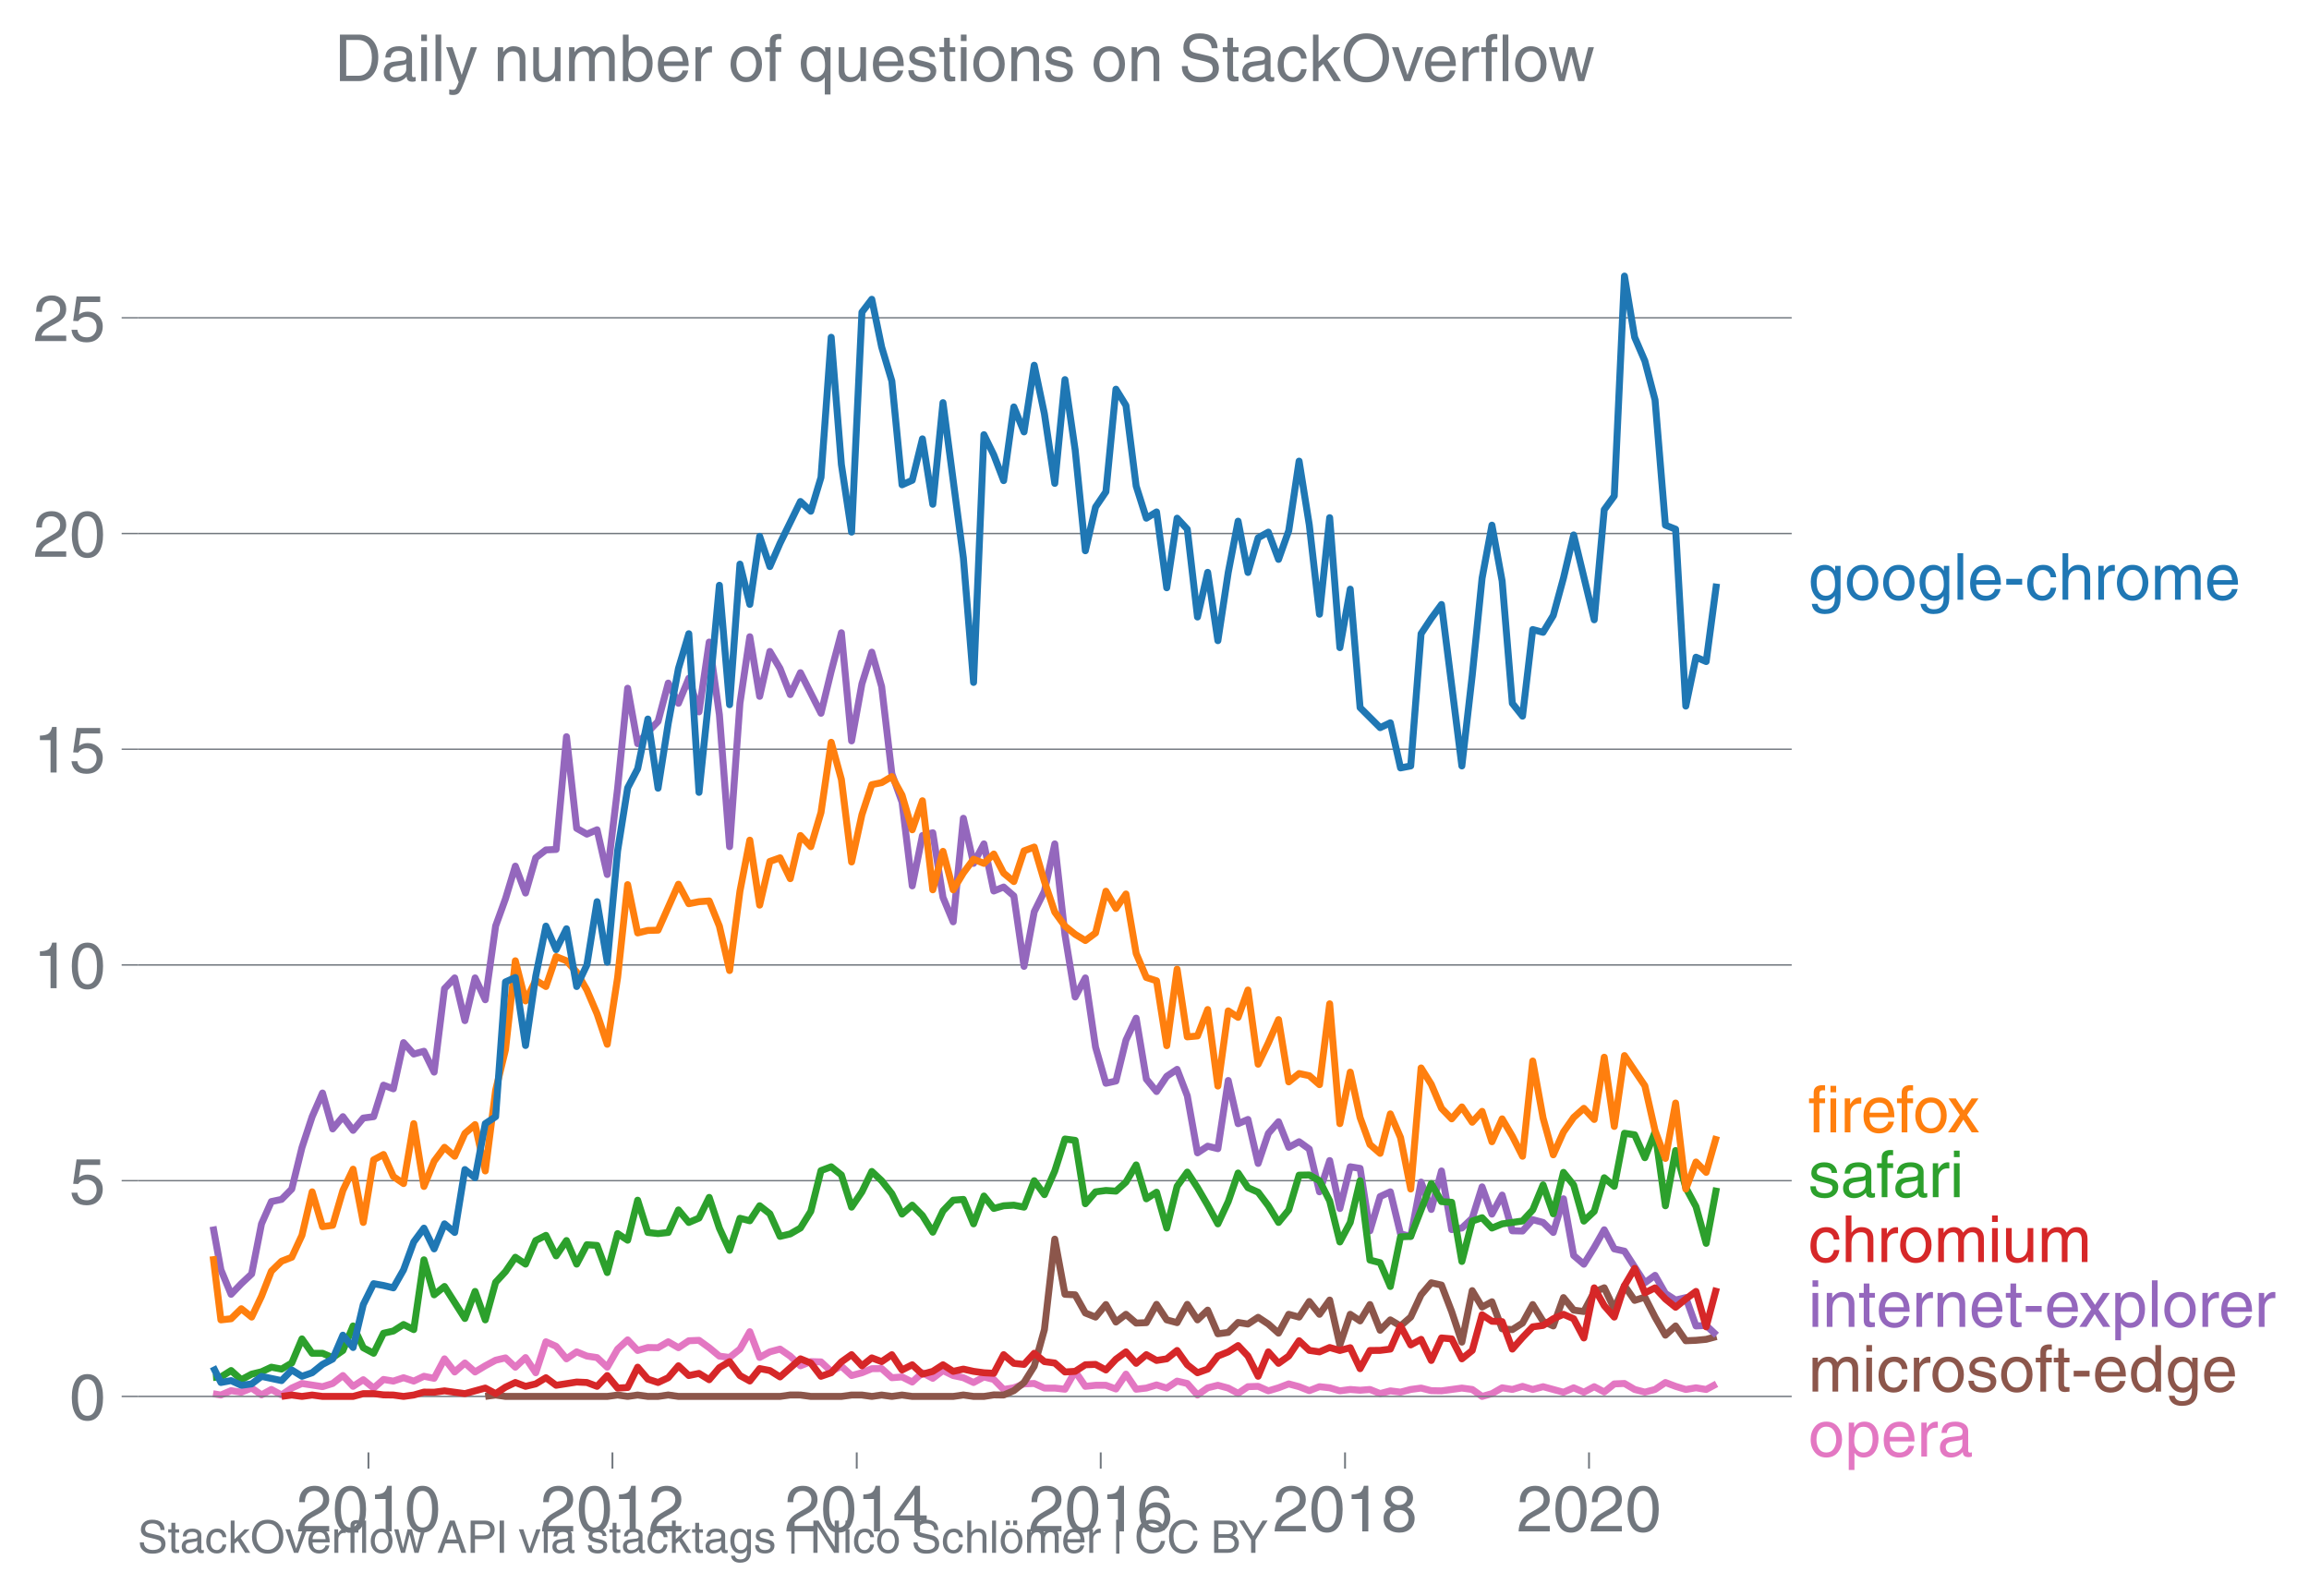 <svg height="459.523" viewBox="0 0 498.595 344.642" width="664.794" xmlns="http://www.w3.org/2000/svg" xmlns:xlink="http://www.w3.org/1999/xlink"><defs><style>*{stroke-linecap:butt;stroke-linejoin:round}</style></defs><g id="figure_1"><path d="M0 344.642h498.595V0H0z" fill="none" id="patch_1"/><g id="axes_1"><path d="M29.77 313.628h357.12V47.516H29.77z" fill="none" id="patch_2"/><path clip-path="url(#p468a0c10f2)" d="M46.003 300.95l1.698.282 2.2-.942 2.2.34 2.238-.901 2.129 1.47 2.127-1.17 2.203 1.193L63 299.729l2.201-.992 4.439.692 2.201-.692 2.203-1.713 2.2 2.334 2.2-1.432 2.238 1.803 2.129-1.857 2.127.354 2.203-.73 2.201.73 2.201-1.041 2.201.44 2.238-4.207 2.2 2.835 2.204-1.934 2.2 1.934 2.2-1.333 2.238-1.202 2.129-.504 2.127 2.007 2.203-2.074 2.201 3.276 2.201-6.692 2.201.982 2.238 2.705 2.2-1.513 2.203.912 2.2.33 2.201 2.074 2.238-3.907 2.165-1.99 2.163 2.29 2.203-.64 2.201.04 2.201-1.283 2.201 1.283 2.238-1.503 2.2-.09 2.203 1.593 2.2 1.823 2.201.28 2.238-1.803 2.129-3.757 2.127 5.56 2.203-1.212 2.2-.59 2.202 1.522 2.201 2.083 2.238-.901 2.2.06 2.203 2.044 2.2-1.112 2.201 2.013 2.237-.6 2.13-.881 2.127-.021 2.203 1.973 2.2-.17 2.202 1.102 2.201-2.004 2.237 1.202 2.202-1.683 2.202 1.082 2.2.471 2.201 1.032 2.237-1.202 2.13.547 2.127 2.158 2.203-.361 2.2-.842 2.202-.09 2.201.992h2.237l2.201.25 2.203-3.856 2.2 3.235 2.2-.23h2.238l2.165.798 2.164-3.202 2.203 3.255 2.2-.25 2.202-.681 2.201.681 2.237-1.503 2.201.511 2.203 2.495 2.2-1.563 2.201-.541 2.237.601 2.13 1.138 2.127-1.438 2.202-.07 2.202.971 2.2-.661 2.202-.842 2.237.602 2.201.861 2.203-.861 2.2.24 2.2.661 2.238-.3 2.13.171 2.127-.171 2.202.881 2.201-.58 2.202.27 2.2-.571 2.238-.301 2.201.561 2.203.04 4.4-.601 2.238.3 2.129 1.503 2.127-.6 2.203-1.263 2.201.36 2.201-.67 2.202.67 2.237-.6 4.404 1.202 2.2-.962 2.2.962 2.238-1.202 2.165 1.14 2.164-1.742 2.202-.09 2.201 1.293 2.202.57 2.2-.57 2.238-1.503 2.201.831 2.203.672 2.2-.361 2.2.36 2.238-1.202h0" fill="none" stroke="#e377c2" stroke-linecap="square" stroke-width="1.5" id="line2d_1"/><g id="matplotlib.axis_1"><g id="xtick_1"><g id="line2d_2"><defs><path d="M0 0v3.5" id="m170e1d0610" stroke="#71777e" stroke-width=".4"/></defs><use x="79.562" xlink:href="#m170e1d0610" y="313.628" fill="#71777e" stroke="#71777e" stroke-width=".4"/></g><g transform="matrix(.14 0 0 -.14 63.992 330.678)" fill="#71777e" id="text_1"><defs><path d="M4.39 45.125q0 12.39 6.391 18.781 6.406 6.407 17.938 6.407 9.656 0 15.812-5.86 6.157-5.86 6.157-15.14 0-7.22-3.547-12.188-3.532-4.953-10.422-8.703l-12.11-6.64Q13.922 15.921 12.5 8.296h38.188V0H2.593q.39 9.906 4.297 16.5 3.906 6.594 12.203 11.375l12.593 7.328q5.032 2.89 7.329 5.984 2.297 3.094 2.297 8.516 0 5.375-3.766 9.031-3.75 3.672-10.156 3.672-7.078 0-10.594-4.672-3.516-4.656-3.61-12.609z" id="HelveticaWorld-Regular-50"/><path d="M42.484 34.188q0 14.109-3.734 21.156-3.734 7.062-10.969 7.062-7.078 0-10.89-7.062-3.797-7.047-3.797-21.157 0-13.671 3.75-20.937Q20.609 6 27.78 6q7.235 0 10.969 7 3.734 7.016 3.734 21.188zm9.422 0q0-17.297-6.25-26.704-6.25-9.39-17.875-9.39-12.062 0-18.062 9.734-6 9.75-6 26.36 0 17.03 6.14 26.578 6.157 9.547 17.922 9.547 11.625 0 17.875-9.5t6.25-26.626z" id="HelveticaWorld-Regular-48"/><path d="M35.89 0h-9.374v49.906H10.109v6.985q8.594.28 12.782 2.75Q27.094 62.109 29 70.313h6.89z" id="HelveticaWorld-Regular-49"/></defs><use xlink:href="#HelveticaWorld-Regular-50"/><use x="55.615" xlink:href="#HelveticaWorld-Regular-48"/><use x="111.23" xlink:href="#HelveticaWorld-Regular-49"/><use x="166.846" xlink:href="#HelveticaWorld-Regular-48"/></g></g><g id="xtick_2"><use x="132.246" xlink:href="#m170e1d0610" y="313.628" fill="#71777e" stroke="#71777e" stroke-width=".4" id="line2d_3"/><g transform="matrix(.14 0 0 -.14 116.675 330.678)" fill="#71777e" id="text_2"><use xlink:href="#HelveticaWorld-Regular-50"/><use x="55.615" xlink:href="#HelveticaWorld-Regular-48"/><use x="111.23" xlink:href="#HelveticaWorld-Regular-49"/><use x="166.846" xlink:href="#HelveticaWorld-Regular-50"/></g></g><g id="xtick_3"><use x="185.002" xlink:href="#m170e1d0610" y="313.628" fill="#71777e" stroke="#71777e" stroke-width=".4" id="line2d_4"/><g transform="matrix(.14 0 0 -.14 169.431 330.678)" fill="#71777e" id="text_3"><defs><path d="M10.594 24.703h22.61v31.89h-.188zM42 17.093V0h-8.797v17.094H2.484v8.593L34.72 70.314H42v-45.61h10.297v-7.61z" id="HelveticaWorld-Regular-52"/></defs><use xlink:href="#HelveticaWorld-Regular-50"/><use x="55.615" xlink:href="#HelveticaWorld-Regular-48"/><use x="111.23" xlink:href="#HelveticaWorld-Regular-49"/><use x="166.846" xlink:href="#HelveticaWorld-Regular-52"/></g></g><g id="xtick_4"><use x="237.686" xlink:href="#m170e1d0610" y="313.628" fill="#71777e" stroke="#71777e" stroke-width=".4" id="line2d_5"/><g transform="matrix(.14 0 0 -.14 222.115 330.678)" fill="#71777e" id="text_4"><defs><path d="M14.11 21.578q0-6.875 4.093-11.234Q22.313 6 28.906 6q6.297 0 10.032 4.438 3.734 4.453 3.734 11.687 0 6.297-3.688 10.547-3.687 4.25-10.468 4.25-6.594 0-10.5-4.156-3.907-4.157-3.907-11.188zM41.702 51.61q-.984 5.375-3.984 8.078-3 2.72-8.125 2.72-8.11 0-12.36-7.923-4.25-7.906-4.343-18.109l.203-.188q5.61 8.641 16.687 8.641 8.844 0 15.438-5.86 6.593-5.859 6.593-16.452 0-10.5-6.25-17.47-6.25-6.952-16.843-6.952-12.219 0-18.563 8.687-6.344 8.703-6.344 25.938 0 16.593 6.485 27.093 6.5 10.5 19.484 10.5 8.407 0 14.219-5.015 5.813-5 6.297-13.688z" id="HelveticaWorld-Regular-54"/></defs><use xlink:href="#HelveticaWorld-Regular-50"/><use x="55.615" xlink:href="#HelveticaWorld-Regular-48"/><use x="111.23" xlink:href="#HelveticaWorld-Regular-49"/><use x="166.846" xlink:href="#HelveticaWorld-Regular-54"/></g></g><g id="xtick_5"><use x="290.441" xlink:href="#m170e1d0610" y="313.628" fill="#71777e" stroke="#71777e" stroke-width=".4" id="line2d_6"/><g transform="matrix(.14 0 0 -.14 274.87 330.678)" fill="#71777e" id="text_5"><defs><path d="M27.594 40.578q5.422 0 8.953 3.094 3.547 3.11 3.547 8.234 0 4.594-3.407 7.547-3.39 2.953-9.687 2.953-5.61 0-8.672-3.11-3.047-3.093-3.047-7.874 0-5.125 3.813-7.984 3.812-2.86 8.5-2.86zm.093-7.562q-6.78 0-10.64-3.766-3.86-3.766-3.86-9.234 0-6.297 3.907-10.157Q21 6 28.219 6q6.406 0 10.234 3.86 3.828 3.859 3.828 10.265 0 5.469-3.828 9.172-3.828 3.719-10.766 3.719zM49.22 52.203q0-10.594-9.032-14.797 6.204-2.781 8.86-7.36 2.656-4.562 2.656-9.733 0-10.016-6.453-16.125-6.438-6.094-17.375-6.094-9.563 0-16.813 5.25-7.25 5.25-7.25 17.062 0 11.922 11.907 16.907-9.516 3.796-9.516 13.671 0 8.297 5.64 13.813 5.641 5.516 15.641 5.516 10.016 0 15.875-5.204 5.86-5.203 5.86-12.906z" id="HelveticaWorld-Regular-56"/></defs><use xlink:href="#HelveticaWorld-Regular-50"/><use x="55.615" xlink:href="#HelveticaWorld-Regular-48"/><use x="111.23" xlink:href="#HelveticaWorld-Regular-49"/><use x="166.846" xlink:href="#HelveticaWorld-Regular-56"/></g></g><g id="xtick_6"><use x="343.125" xlink:href="#m170e1d0610" y="313.628" fill="#71777e" stroke="#71777e" stroke-width=".4" id="line2d_7"/><g transform="matrix(.14 0 0 -.14 327.555 330.678)" fill="#71777e" id="text_6"><use xlink:href="#HelveticaWorld-Regular-50"/><use x="55.615" xlink:href="#HelveticaWorld-Regular-48"/><use x="111.23" xlink:href="#HelveticaWorld-Regular-50"/><use x="166.846" xlink:href="#HelveticaWorld-Regular-48"/></g></g></g><g id="matplotlib.axis_2"><g id="ytick_1"><path clip-path="url(#p468a0c10f2)" d="M29.77 301.532h357.12" fill="none" stroke="#71777e" stroke-linecap="square" stroke-width=".3" id="line2d_8"/><g id="line2d_9"><defs><path d="M0 0h-3.5" id="mc75a7505be" stroke="#71777e" stroke-width=".3"/></defs><use x="29.771" xlink:href="#mc75a7505be" y="301.532" fill="#71777e" stroke="#71777e" stroke-width=".3"/></g><use xlink:href="#HelveticaWorld-Regular-48" transform="matrix(.14 0 0 -.14 14.985 306.557)" fill="#71777e" id="text_7"/></g><g id="ytick_2"><path clip-path="url(#p468a0c10f2)" d="M29.77 254.95h357.12" fill="none" stroke="#71777e" stroke-linecap="square" stroke-width=".3" id="line2d_10"/><use x="29.771" xlink:href="#mc75a7505be" y="254.949" fill="#71777e" stroke="#71777e" stroke-width=".3" id="line2d_11"/><g transform="matrix(.14 0 0 -.14 14.985 259.974)" fill="#71777e" id="text_8"><defs><path d="M14.703 40.922q5.813 4.39 13.625 4.39 9.469 0 16.281-6.296 6.813-6.297 6.813-16.22 0-10.78-6.578-17.796-6.563-7-18.422-7-10.313 0-16.266 5.047Q4.203 8.109 3.22 17.39h9.094q.671-5.672 4.437-8.672 3.766-3 10.453-3 6.485 0 10.64 4.484Q42 14.703 42 21.688q0 7.125-4.36 11.421-4.343 4.297-11.218 4.297-7.813 0-13.047-6.687l-7.563.39 5.266 37.594h36.438v-8.5H17.672z" id="HelveticaWorld-Regular-53"/></defs><use xlink:href="#HelveticaWorld-Regular-53"/></g></g><g id="ytick_3"><path clip-path="url(#p468a0c10f2)" d="M29.77 208.367h357.12" fill="none" stroke="#71777e" stroke-linecap="square" stroke-width=".3" id="line2d_12"/><use x="29.771" xlink:href="#mc75a7505be" y="208.367" fill="#71777e" stroke="#71777e" stroke-width=".3" id="line2d_13"/><g transform="matrix(.14 0 0 -.14 7.2 213.391)" fill="#71777e" id="text_9"><use xlink:href="#HelveticaWorld-Regular-49"/><use x="55.615" xlink:href="#HelveticaWorld-Regular-48"/></g></g><g id="ytick_4"><path clip-path="url(#p468a0c10f2)" d="M29.77 161.784h357.12" fill="none" stroke="#71777e" stroke-linecap="square" stroke-width=".3" id="line2d_14"/><use x="29.771" xlink:href="#mc75a7505be" y="161.784" fill="#71777e" stroke="#71777e" stroke-width=".3" id="line2d_15"/><g transform="matrix(.14 0 0 -.14 7.2 166.809)" fill="#71777e" id="text_10"><use xlink:href="#HelveticaWorld-Regular-49"/><use x="55.615" xlink:href="#HelveticaWorld-Regular-53"/></g></g><g id="ytick_5"><path clip-path="url(#p468a0c10f2)" d="M29.77 115.201h357.12" fill="none" stroke="#71777e" stroke-linecap="square" stroke-width=".3" id="line2d_16"/><use x="29.771" xlink:href="#mc75a7505be" y="115.201" fill="#71777e" stroke="#71777e" stroke-width=".3" id="line2d_17"/><g transform="matrix(.14 0 0 -.14 7.2 120.226)" fill="#71777e" id="text_11"><use xlink:href="#HelveticaWorld-Regular-50"/><use x="55.615" xlink:href="#HelveticaWorld-Regular-48"/></g></g><g id="ytick_6"><path clip-path="url(#p468a0c10f2)" d="M29.77 68.618h357.12" fill="none" stroke="#71777e" stroke-linecap="square" stroke-width=".3" id="line2d_18"/><use x="29.771" xlink:href="#mc75a7505be" y="68.618" fill="#71777e" stroke="#71777e" stroke-width=".3" id="line2d_19"/><g transform="matrix(.14 0 0 -.14 7.2 73.643)" fill="#71777e" id="text_12"><use xlink:href="#HelveticaWorld-Regular-50"/><use x="55.615" xlink:href="#HelveticaWorld-Regular-53"/></g></g></g><path clip-path="url(#p468a0c10f2)" d="M104.785 301.532l2.238-.3 2.129.3h21.975l2.238-.3 2.165.3 2.163-.3 2.203.3h2.201l2.201-.31 2.201.31h21.939l2.202-.31 2.201.01 2.238.3H181.682l2.201-.3h2.237l2.13.3 2.127-.3 2.203.3 2.2-.3 2.202.3h8.842l2.2-.31 2.201.31h2.237l2.13-.332 2.127.032 2.203-.942 2.2-1.763 2.202-3.516 2.201-7.904 2.237-19.535 2.201 11.911 2.203.11 2.2 3.927 2.2.882 2.238-2.705 2.165 3.772 2.164-1.668 2.203 1.893 2.2-.09 2.202-3.947 2.201 3.346 2.237.6 2.201-3.946 2.203 3.346 2.2-2.104 2.201 5.11 2.237-.301 2.13-2.147 2.127.343 2.202-1.452 2.202 1.452 2.2 1.964 2.202-4.067 2.237.6 2.201-3.365 2.203 2.765 2.2-3.076 2.2 9.687 2.238-6.611 2.13 1.427 2.127-3.531 2.202 5.55 2.201-2.244 2.202 1.312 2.2-1.913 2.238-4.809 2.201-2.594 2.203.49 2.2 5.72 2.2 6.602 2.238-11.12 2.129 3.543 2.127-1.138 2.203 5.84 2.201.17 2.201-1.412 2.202-3.997 2.237 3.606 2.201 1.012 2.203-6.12 2.2 2.704 2.2.3 2.238-4.207 2.165-.912 2.164 4.519 2.202-4.98 2.201 3.176 2.202-.69 2.2 4.297 2.238 3.907 2.201-1.994 2.203 3.196 2.2-.09 2.2-.21 2.238-.602" fill="none" stroke="#8c564b" stroke-linecap="square" stroke-width="1.5" id="line2d_20"/><path clip-path="url(#p468a0c10f2)" d="M46.003 264.848l1.698 9.336 2.2 5.3 2.2-2.295 2.238-2.104 2.129-10.819 2.127-4.809 2.203-.47L63 256.753l2.201-8.946 2.202-6.682 2.237-5.11 2.201 7.755 2.203-2.645 2.2 2.955 2.2-2.655 2.238-.3 2.129-6.805 2.127.794 2.203-9.978 2.201 2.465 2.201-.601 2.201 4.508 2.238-18.032 2.2-2.314 2.204 9.226 2.2-9.226 2.2 4.718 2.238-15.928 2.129-5.893 2.127-7.03 2.203 5.81 2.201-7.613 2.201-1.704 2.201-.1 2.238-24.343 2.2 19.785 2.203 1.252 2.2-.941 2.201 9.657 2.238-18.633 2.165-21.587 2.163 11.97 2.203-2.525 2.201-2.284 2.201-8.275 2.201 4.368 2.238-5.41 2.2 7.254 2.203-15.067 2.2 15.688 2.201 28.49 2.238-30.955 2.129-14.372 2.127 12.87 2.203-9.698 2.2 3.687 2.202 5.63 2.201-4.729 4.439 8.766 2.202-9.066 2.2-8.325 2.201 23.352 2.237-12.322 2.13-6.837 2.127 7.438 2.203 18.803 2.2 6.141 2.202 18.082 2.201-10.869 2.237-.601 2.202 13.955 2.202 5.28 2.2-22.36 2.201 9.737 2.237-4.208 2.13 10.175 2.127-.858 2.203 1.923 2.2 15.207 2.202-11.79 2.201-4.439 2.237-10.218 2.201 19.625 2.203 13.434 2.2-4.117 2.2 14.936 2.238 7.814 2.165-.487 2.164-8.83 2.203-4.738 2.2 13.153 2.202 2.685 2.201-3.286 2.237-1.502 2.201 5.72 2.203 12.312 2.2-1.443 2.201.541 2.237-14.726 2.13 9.327 2.127-.912 2.202 9.497 2.202-6.492 2.2-2.514 2.202 5.52 2.237-1.203 2.201 1.583 2.203 9.237 2.2-6.752 2.2 10.358 2.238-9.016 2.13.344 2.127 13.48 2.202-7.402 2.201-1.012 2.202 9.086 2.2.53 2.238-11.72 2.201 5.91 2.203-8.314 2.2 12.662 2.2-.34 2.238-2.104 2.129-6.784 2.127 5.882 2.203-4.107 2.201 7.714 2.201.05 2.202-2.455 2.237.601 2.201 2.164 2.203-7.273 2.2 12.242 2.2 1.884 2.238-3.607 2.165-3.824 2.164 4.125 2.202.49 4.403 6.833 2.2-1.613 2.238 3.907 2.201 1.432 2.203-.53 2.2 6.12 2.2-.11 2.238 2.104h0" fill="none" stroke="#9467bd" stroke-linecap="square" stroke-width="1.5" id="line2d_21"/><g transform="matrix(.14 0 0 -.14 390.462 129.504)" fill="#1f77b4" id="text_13"><defs><path d="M12.984 26.313q0-9.61 3.813-14.907Q20.609 6.11 27.094 6.11q6.312 0 10.312 4.579 4 4.593 4 13 0 11.03-3.5 16.625-3.484 5.593-10.61 5.593-7.171 0-10.75-4.765-3.562-4.766-3.562-14.828zM49.812 2.983q0-12.609-6.062-18.797-6.047-6.203-18.266-6.203-8.78 0-13.984 4.047Q6.297-13.922 5.516-6.39h8.796q.672-3.812 3.532-6.062 2.86-2.25 8.281-2.25 7.375 0 11.125 3.969 3.766 3.953 3.766 12.828v3.719h-.188q-4.937-7.329-13.922-7.329-11.187 0-17.093 8.25-5.907 8.25-5.907 20.953 0 11.625 5.953 18.875 5.97 7.25 15.829 7.25 9.906 0 15.625-8.89h.187v7.375h8.313z" id="HelveticaWorld-Regular-103"/><path d="M12.703 26.219q0-8.735 3.953-14.375 3.953-5.64 11.219-5.64 7.531 0 11.438 5.905 3.906 5.907 3.906 14.11 0 8.297-3.907 14.078-3.906 5.797-11.437 5.797-6.969 0-11.078-5.453-4.094-5.438-4.094-14.422zm-8.984 0q0 11.672 6.484 19.625 6.5 7.968 17.672 7.968 11.438 0 17.875-8.062 6.453-8.047 6.453-19.531 0-11.516-6.406-19.625-6.39-8.11-17.922-8.11-11.078 0-17.625 7.86-6.531 7.86-6.531 19.875z" id="HelveticaWorld-Regular-111"/><path d="M15.375 0H6.594v71.781h8.781z" id="HelveticaWorld-Regular-108"/><path d="M42.484 30.328q-.687 8.485-4.5 12.031-3.797 3.547-10.109 3.547-6.39 0-10.328-4.5-3.922-4.484-4.172-11.078zm8.391-13.922q-1.453-8.11-7.953-13.422-5.719-4.5-15.047-4.593-10.984.093-17.438 7.203Q4 12.704 4 24.704q0 13.78 6.64 21.437 6.641 7.672 18.47 7.672 10.593 0 16.546-7.922 5.953-7.907 5.953-22.594H13.375q0-8.203 3.813-12.703Q21 6.109 28.608 6.109q5.375 0 9.235 3.235 3.86 3.25 4.25 7.062z" id="HelveticaWorld-Regular-101"/><path d="M28.906 23.188H4.391v8.984h24.515z" id="HelveticaWorld-Regular-45"/><path d="M39.594 34.719q-1.89 11.187-12.39 11.187-6.5 0-10.454-5.203-3.953-5.203-3.953-14.484 0-10.11 3.656-15.11 3.672-5 10.64-5 4.688 0 8.11 3.438 3.422 3.437 4.39 8.953h8.5q-1.312-9.703-6.859-14.86-5.547-5.156-14.328-5.156-10.297 0-16.89 7.047-6.594 7.063-6.594 19.172 0 13.281 6.594 21.188 6.593 7.922 18.5 7.922 8.687 0 13.843-5.204 5.157-5.203 5.735-13.89z" id="HelveticaWorld-Regular-99"/><path d="M49.219 0h-8.844v34.188q0 6.296-2.438 9-2.437 2.718-7.953 2.718-6.797 0-10.703-4.406-3.906-4.39-3.906-12.984V0H6.594v71.781h8.781V45.312h.203q6 8.5 15.328 8.5 8.594 0 13.453-4.5 4.86-4.484 4.86-13.718z" id="HelveticaWorld-Regular-104"/><path d="M15.375 0H6.594v52.297h8.297v-8.688h.203q5.703 10.203 14.687 10.203 1.422 0 2.297-.296V44.39h-3.266q-5.906 0-9.671-4.016-3.766-4-3.766-9.953z" id="HelveticaWorld-Regular-114"/><path d="M6.594 52.297h8.297v-7.375h.203q5.906 8.89 15.812 8.89 9.813 0 13.922-8.5 3.75 4.594 7.266 6.547 3.515 1.953 8.703 1.953 6.781 0 11.484-4.453Q77 44.922 77 36.187V0h-8.781v33.797q0 6.094-2.297 9.094-2.297 3.015-7.422 3.015-5.172 0-8.75-4.203-3.563-4.203-3.563-9.812V0h-8.78v36.188q0 4.53-2.11 7.124-2.094 2.594-6.094 2.594-6.297 0-10.062-4.687-3.766-4.688-3.766-12.703V0H6.594z" id="HelveticaWorld-Regular-109"/></defs><use xlink:href="#HelveticaWorld-Regular-103"/><use x="55.908" xlink:href="#HelveticaWorld-Regular-111"/><use x="111.816" xlink:href="#HelveticaWorld-Regular-111"/><use x="167.725" xlink:href="#HelveticaWorld-Regular-103"/><use x="223.633" xlink:href="#HelveticaWorld-Regular-108"/><use x="245.654" xlink:href="#HelveticaWorld-Regular-101"/><use x="301.074" xlink:href="#HelveticaWorld-Regular-45"/><use x="334.375" xlink:href="#HelveticaWorld-Regular-99"/><use x="385.645" xlink:href="#HelveticaWorld-Regular-104"/><use x="440.82" xlink:href="#HelveticaWorld-Regular-114"/><use x="472.389" xlink:href="#HelveticaWorld-Regular-111"/><use x="528.297" xlink:href="#HelveticaWorld-Regular-109"/><use x="611.305" xlink:href="#HelveticaWorld-Regular-101"/></g><g transform="matrix(.14 0 0 -.14 390.462 244.512)" fill="#ff7f0e" id="text_14"><defs><path d="M17.188 45.016V0H8.405v45.016H1.22v7.28h7.187v8.985q0 5.907 3.578 8.703 3.594 2.813 10.032 2.813 2.203 0 3.968-.188v-7.906q-1.562.188-3.578.188-2.922 0-4.078-1.438-1.14-1.437-1.14-4.656v-6.5h8.796v-7.281z" id="HelveticaWorld-Regular-102"/><path d="M6.594 61.813v9.968h8.781v-9.969zM15.375 0H6.594v52.297h8.781z" id="HelveticaWorld-Regular-105"/><path d="M49.031 0H37.703l-12.89 19.672L12.203 0H1.125l18.266 26.906L2 52.296h11.188l12.109-18.405L37.5 52.297h10.688l-17.579-25.39z" id="HelveticaWorld-Regular-120"/></defs><use xlink:href="#HelveticaWorld-Regular-102"/><use x="27.686" xlink:href="#HelveticaWorld-Regular-105"/><use x="49.707" xlink:href="#HelveticaWorld-Regular-114"/><use x="81.275" xlink:href="#HelveticaWorld-Regular-101"/><use x="135.695" xlink:href="#HelveticaWorld-Regular-102"/><use x="161.381" xlink:href="#HelveticaWorld-Regular-111"/><use x="214.414" xlink:href="#HelveticaWorld-Regular-120"/></g><g transform="matrix(.14 0 0 -.14 390.462 258.512)" fill="#2ca02c" id="text_15"><defs><path d="M36.078 37.406q-.187 4.688-3.344 6.735-3.14 2.047-9.047 2.047-4.296 0-7.359-1.907-3.047-1.89-3.047-5.468 0-2.829 1.797-4.172 1.813-1.344 7.828-2.86l8.688-2.187q7.906-2 11.297-5.11 3.406-3.093 3.406-8.656 0-7.719-5.64-12.531-5.641-4.813-15.063-4.813-11 0-16.64 4.563-5.626 4.578-5.735 13.75h8.5q.203-5.422 3.594-8.063 3.39-2.625 10.171-2.625 5.516 0 8.766 2.188 3.25 2.203 3.25 6.11 0 2.78-2.11 4.437-2.093 1.672-8.296 3.078l-10.203 2.5q-6.203 1.562-9.157 4.656-2.953 3.094-2.953 8.031 0 7.72 5.516 12.203 5.531 4.5 14.406 4.5 9.485 0 14.531-4.624 5.047-4.61 5.344-11.782z" id="HelveticaWorld-Regular-115"/><path d="M38.375 26.703q-.969-1.015-3.828-1.656-2.86-.625-10.672-1.656-5.766-.688-8.469-2.844-2.703-2.14-2.703-5.656 0-4.297 2.281-6.688 2.297-2.39 7.329-2.39 6.296 0 11.171 3.578 4.891 3.593 4.891 8.718zM6.203 36.375q.297 8.844 5.734 13.14 5.454 4.297 15.844 4.297 8.297 0 13.907-3.765 5.624-3.75 5.624-10.844V9.078Q47.313 6 50.094 6q1.125 0 2.89.39V0Q50.594-.984 48-.984q-4.5 0-6.703 1.921-2.188 1.938-2.281 6.047-7.516-8.5-18.891-8.5-7.422 0-11.922 4.204Q3.72 6.89 3.72 13.624q0 6.89 3.906 11.125Q11.531 29 19 29.89l15.516 1.891q4.203.64 4.203 6.203 0 4.11-3.047 6.297-3.047 2.203-9.25 2.203-5.516 0-8.485-2.437-2.953-2.438-3.53-7.672z" id="HelveticaWorld-Regular-97"/></defs><use xlink:href="#HelveticaWorld-Regular-115"/><use x="50" xlink:href="#HelveticaWorld-Regular-97"/><use x="104.932" xlink:href="#HelveticaWorld-Regular-102"/><use x="130.617" xlink:href="#HelveticaWorld-Regular-97"/><use x="185.549" xlink:href="#HelveticaWorld-Regular-114"/><use x="218.117" xlink:href="#HelveticaWorld-Regular-105"/></g><g transform="matrix(.14 0 0 -.14 390.462 272.512)" fill="#d62728" id="text_16"><defs><path d="M6.11 52.297h8.78V17.578q0-5.765 2.61-8.625Q20.125 6.11 25 6.11q6.781 0 10.594 4.797 3.812 4.813 3.812 12.578v28.813h8.782V0H39.89v7.625l-.188.188q-4.984-9.329-16.61-9.329-7.515 0-12.25 4.094Q6.11 6.688 6.11 14.703z" id="HelveticaWorld-Regular-117"/></defs><use xlink:href="#HelveticaWorld-Regular-99"/><use x="51.27" xlink:href="#HelveticaWorld-Regular-104"/><use x="106.445" xlink:href="#HelveticaWorld-Regular-114"/><use x="138.014" xlink:href="#HelveticaWorld-Regular-111"/><use x="193.922" xlink:href="#HelveticaWorld-Regular-109"/><use x="276.93" xlink:href="#HelveticaWorld-Regular-105"/><use x="298.951" xlink:href="#HelveticaWorld-Regular-117"/><use x="353.736" xlink:href="#HelveticaWorld-Regular-109"/></g><g transform="matrix(.14 0 0 -.14 390.462 286.512)" fill="#9467bd" id="text_17"><defs><path d="M49.219 0h-8.844v32.172q0 7.422-2.594 10.578-2.578 3.156-8.578 3.156-5.906 0-9.875-4.5-3.953-4.484-3.953-12.89V0H6.594v52.297h8.297v-7.375h.203q6.203 8.89 15.812 8.89 8.89 0 13.594-4.718 4.719-4.703 4.719-13.5z" id="HelveticaWorld-Regular-110"/><path d="M17.188 45.016V10.984q0-2 1.093-3.046 1.11-1.047 3.938-1.047h3.375V0Q20.797-.688 19-.688q-5.516 0-8.063 2.641-2.53 2.64-2.53 8.547v34.516H1.311v7.28h7.094v14.595h8.781V52.297h8.407v-7.281z" id="HelveticaWorld-Regular-116"/><path d="M14.984 23.688q0-8.407 4.094-13 4.11-4.579 10.219-4.579 6.687 0 10.39 5.438 3.72 5.453 3.72 14.765 0 10.22-3.563 14.907-3.563 4.687-10.735 4.687-6.984 0-10.562-5.5-3.563-5.5-3.563-16.718zm-8.39 28.609h8.297v-7.375h.203q5.61 8.89 15.625 8.89 10.11 0 15.937-7.359 5.828-7.344 5.828-18.766 0-12.796-5.953-21Q40.578-1.515 29.5-1.515q-9.094 0-13.922 7.032h-.203v-26.22H6.594z" id="HelveticaWorld-Regular-112"/></defs><use xlink:href="#HelveticaWorld-Regular-105"/><use x="22.021" xlink:href="#HelveticaWorld-Regular-110"/><use x="77.197" xlink:href="#HelveticaWorld-Regular-116"/><use x="104.883" xlink:href="#HelveticaWorld-Regular-101"/><use x="160.303" xlink:href="#HelveticaWorld-Regular-114"/><use x="192.871" xlink:href="#HelveticaWorld-Regular-110"/><use x="248.047" xlink:href="#HelveticaWorld-Regular-101"/><use x="303.467" xlink:href="#HelveticaWorld-Regular-116"/><use x="331.152" xlink:href="#HelveticaWorld-Regular-45"/><use x="364.453" xlink:href="#HelveticaWorld-Regular-101"/><use x="416.998" xlink:href="#HelveticaWorld-Regular-120"/><use x="466.998" xlink:href="#HelveticaWorld-Regular-112"/><use x="523.492" xlink:href="#HelveticaWorld-Regular-108"/><use x="545.514" xlink:href="#HelveticaWorld-Regular-111"/><use x="601.422" xlink:href="#HelveticaWorld-Regular-114"/><use x="632.99" xlink:href="#HelveticaWorld-Regular-101"/><use x="688.41" xlink:href="#HelveticaWorld-Regular-114"/></g><g transform="matrix(.14 0 0 -.14 390.462 300.491)" fill="#8c564b" id="text_18"><defs><path d="M13.094 26.313q0-9.704 3.844-14.954 3.859-5.25 10.265-5.25 6.094 0 10.188 4.485 4.109 4.5 4.109 13.094 0 11.03-3.5 16.625-3.484 5.593-10.61 5.593-6.78 0-10.546-4.453-3.75-4.437-3.75-15.14zM50.39 0h-8.297v7.172h-.203q-4.97-8.688-15.078-8.688-10.891 0-16.86 8.297Q4 15.094 4 27.688q0 11.625 5.906 18.875 5.922 7.25 15.875 7.25 9.813 0 15.625-8.891l.203.594V71.78h8.782z" id="HelveticaWorld-Regular-100"/></defs><use xlink:href="#HelveticaWorld-Regular-109"/><use x="83.008" xlink:href="#HelveticaWorld-Regular-105"/><use x="105.029" xlink:href="#HelveticaWorld-Regular-99"/><use x="156.299" xlink:href="#HelveticaWorld-Regular-114"/><use x="187.867" xlink:href="#HelveticaWorld-Regular-111"/><use x="243.775" xlink:href="#HelveticaWorld-Regular-115"/><use x="293.775" xlink:href="#HelveticaWorld-Regular-111"/><use x="349.684" xlink:href="#HelveticaWorld-Regular-102"/><use x="377.369" xlink:href="#HelveticaWorld-Regular-116"/><use x="405.055" xlink:href="#HelveticaWorld-Regular-45"/><use x="438.355" xlink:href="#HelveticaWorld-Regular-101"/><use x="493.775" xlink:href="#HelveticaWorld-Regular-100"/><use x="550.758" xlink:href="#HelveticaWorld-Regular-103"/><use x="606.666" xlink:href="#HelveticaWorld-Regular-101"/></g><g transform="matrix(.14 0 0 -.14 390.462 314.512)" fill="#e377c2" id="text_19"><use xlink:href="#HelveticaWorld-Regular-111"/><use x="55.908" xlink:href="#HelveticaWorld-Regular-112"/><use x="112.402" xlink:href="#HelveticaWorld-Regular-101"/><use x="167.822" xlink:href="#HelveticaWorld-Regular-114"/><use x="199.391" xlink:href="#HelveticaWorld-Regular-97"/></g><g transform="matrix(.097 0 0 -.097 29.77 335.303)" fill="#71777e" id="text_20"><defs><path d="M50.39 50.781q-.296 6.844-5.109 10.719-4.797 3.875-12.656 3.875-7.922 0-12.172-3.25-4.234-3.234-4.234-9.344 0-3.265 1.843-5.61 1.86-2.343 6.641-3.468l20.516-4.687q8.297-1.813 12.297-6.875 4.015-5.047 4.015-12.313 0-10.64-7.812-16.187-7.813-5.547-20.313-5.547-9.531 0-15.031 2.437-5.484 2.453-9.734 7.766-4.25 5.328-4.25 14.89h9.093q0-8 5.313-12.406 5.328-4.39 14.5-4.39 8.89 0 13.844 3.156 4.953 3.156 4.953 8.953 0 5.281-2.953 7.89Q46.188 29 37.594 31l-15.469 3.625q-7.719 1.75-11.531 6.125Q6.78 45.125 6.78 51.516q0 9.672 6.516 15.922 6.531 6.25 18.203 6.25 13.172 0 20.328-5.5 7.156-5.485 7.688-17.407z" id="HelveticaWorld-Regular-83"/><path d="M50 0H38.719L22.406 26.422l-7.312-6.594V0h-8.5v71.781h8.5v-41.61l22.5 22.126H48.78L28.813 32.813z" id="HelveticaWorld-Regular-107"/><path d="M63.922 35.89q0 12.594-6.672 20.891-6.656 8.313-18.328 8.313-11.531 0-18.266-8.313-6.734-8.297-6.734-20.89 0-12.985 6.828-21.094 6.844-8.11 18.172-8.11 11.078 0 18.031 7.907 6.969 7.922 6.969 21.297zm9.953 0q0-16.062-9.281-26.937-9.266-10.86-25.672-10.86-16.516 0-25.766 10.86-9.25 10.875-9.25 26.938 0 16.109 9.25 26.953 9.25 10.843 25.766 10.843 16.89 0 25.922-11.046 9.031-11.032 9.031-26.75z" id="HelveticaWorld-Regular-79"/><path d="M39.406 52.297h9.625L29.11 0h-9.437L.594 52.297h10.203L24.422 9.719h.187z" id="HelveticaWorld-Regular-118"/><path d="M25.594 0h-8.985L1.516 52.297h9.468L21 11.187h.188l10.109 41.11h9.922l10.203-41.11h.187l10.594 41.11h8.703L55.812 0h-9.234L35.984 40.484h-.187z" id="HelveticaWorld-Regular-119"/><path d="M44 29.5L33.406 61.078h-.203L21.687 29.5zm-25.297-8.594L11.188 0h-9.97l27 71.781h10.985L65.187 0H54.594l-7.078 20.906z" id="HelveticaWorld-Regular-65"/><path d="M17.828 38.625H37.11q7.282 0 10.938 3.188 3.656 3.203 3.656 9.703 0 5.812-3.516 8.89-3.515 3.078-10.687 3.078H17.828zm0-38.625H8.11v71.781h32.266q9.625 0 15.484-5.594 5.86-5.593 5.86-14.578 0-9.328-5.672-15.312-5.656-5.969-15.672-5.969H17.828z" id="HelveticaWorld-Regular-80"/><path d="M17.828 0H8.11v71.781h9.72z" id="HelveticaWorld-Regular-73"/><path d="M9.422 73.688h7.281V-1.906H9.422z" id="HelveticaWorld-Regular-124"/><path d="M55.61 71.781h9.374V0h-10.78L17.577 58.016h-.187V0H8.109v71.781h11.375l35.938-57.969h.187z" id="HelveticaWorld-Regular-78"/><path d="M12.703 26.219q0-8.735 3.953-14.375 3.953-5.64 11.219-5.64 7.531 0 11.438 5.905 3.906 5.907 3.906 14.11 0 8.297-3.907 14.078-3.906 5.797-11.437 5.797-6.969 0-11.078-5.453-4.094-5.438-4.094-14.422zm-8.984 0q0 11.672 6.484 19.625 6.5 7.968 17.672 7.968 11.438 0 17.875-8.062 6.453-8.047 6.453-19.531 0-11.516-6.406-19.625-6.39-8.11-17.922-8.11-11.078 0-17.625 7.86-6.531 7.86-6.531 19.875zm36.734 35.406H31.47v10.156h8.984zm-16.219 0H15.25v10.156h8.984z" id="HelveticaWorld-Regular-246"/><path d="M58.016 50.203q-1.625 7.313-6.782 11.094-5.14 3.797-13.343 3.797-10.594 0-17.047-7.703-6.438-7.688-6.438-20.766 0-15.14 6.094-22.547 6.11-7.39 17.688-7.39 7.609 0 13.093 5.046 5.5 5.063 7.407 14.688h9.421Q66.22 12.594 57.625 5.344t-20.906-7.25q-14.703 0-23.516 10.11Q4.391 18.311 4.391 36.28q0 17.328 9.203 27.36 9.203 10.047 24.297 10.047 12.5 0 20.265-6.454 7.766-6.437 9.235-17.03z" id="HelveticaWorld-Regular-67"/><path d="M8.11 71.781h31.484q9.281 0 14.797-5.031 5.515-5.031 5.515-13.031 0-4.844-2.422-8.828-2.406-3.97-7.187-6.172 6.687-2.532 9.828-6.735 3.156-4.203 3.156-10.797 0-9.265-6.687-15.234Q49.906 0 38.922 0H8.109zm9.562-63.484h20.703q7.625 0 11.422 3.531 3.812 3.547 3.812 9.563 0 6.093-4.25 9.093Q45.125 33.5 36.812 33.5h-19.14zm0 33.11h17.625q7.719 0 11.312 2.796 3.594 2.813 3.594 8.781 0 5.125-3.406 7.813-3.39 2.687-11.39 2.687H17.671z" id="HelveticaWorld-Regular-66"/><path d="M37.313 0h-9.72v28.906L.485 71.781h11.329l20.609-34.469 20.562 34.47h11.422L37.312 28.905z" id="HelveticaWorld-Regular-89"/></defs><use xlink:href="#HelveticaWorld-Regular-83"/><use x="66.211" xlink:href="#HelveticaWorld-Regular-116"/><use x="93.896" xlink:href="#HelveticaWorld-Regular-97"/><use x="148.828" xlink:href="#HelveticaWorld-Regular-99"/><use x="200.098" xlink:href="#HelveticaWorld-Regular-107"/><use x="250.098" xlink:href="#HelveticaWorld-Regular-79"/><use x="327.881" xlink:href="#HelveticaWorld-Regular-118"/><use x="375.49" xlink:href="#HelveticaWorld-Regular-101"/><use x="430.91" xlink:href="#HelveticaWorld-Regular-114"/><use x="464.979" xlink:href="#HelveticaWorld-Regular-102"/><use x="492.664" xlink:href="#HelveticaWorld-Regular-108"/><use x="514.686" xlink:href="#HelveticaWorld-Regular-111"/><use x="569.094" xlink:href="#HelveticaWorld-Regular-119"/><use x="641.506" xlink:href="#HelveticaWorld-Regular-32"/><use x="665.92" xlink:href="#HelveticaWorld-Regular-65"/><use x="732.619" xlink:href="#HelveticaWorld-Regular-80"/><use x="797.268" xlink:href="#HelveticaWorld-Regular-73"/><use x="823.049" xlink:href="#HelveticaWorld-Regular-32"/><use x="847.463" xlink:href="#HelveticaWorld-Regular-118"/><use x="897.072" xlink:href="#HelveticaWorld-Regular-105"/><use x="919.094" xlink:href="#HelveticaWorld-Regular-97"/><use x="974.025" xlink:href="#HelveticaWorld-Regular-32"/><use x="998.439" xlink:href="#HelveticaWorld-Regular-115"/><use x="1048.439" xlink:href="#HelveticaWorld-Regular-116"/><use x="1076.125" xlink:href="#HelveticaWorld-Regular-97"/><use x="1131.057" xlink:href="#HelveticaWorld-Regular-99"/><use x="1182.326" xlink:href="#HelveticaWorld-Regular-107"/><use x="1232.326" xlink:href="#HelveticaWorld-Regular-116"/><use x="1260.012" xlink:href="#HelveticaWorld-Regular-97"/><use x="1314.943" xlink:href="#HelveticaWorld-Regular-103"/><use x="1370.852" xlink:href="#HelveticaWorld-Regular-115"/><use x="1420.852" xlink:href="#HelveticaWorld-Regular-32"/><use x="1445.266" xlink:href="#HelveticaWorld-Regular-124"/><use x="1471.242" xlink:href="#HelveticaWorld-Regular-32"/><use x="1495.656" xlink:href="#HelveticaWorld-Regular-78"/><use x="1568.752" xlink:href="#HelveticaWorld-Regular-105"/><use x="1590.773" xlink:href="#HelveticaWorld-Regular-99"/><use x="1642.043" xlink:href="#HelveticaWorld-Regular-111"/><use x="1697.951" xlink:href="#HelveticaWorld-Regular-32"/><use x="1722.365" xlink:href="#HelveticaWorld-Regular-83"/><use x="1788.576" xlink:href="#HelveticaWorld-Regular-99"/><use x="1839.846" xlink:href="#HelveticaWorld-Regular-104"/><use x="1895.021" xlink:href="#HelveticaWorld-Regular-108"/><use x="1917.043" xlink:href="#HelveticaWorld-Regular-246"/><use x="1972.951" xlink:href="#HelveticaWorld-Regular-109"/><use x="2055.959" xlink:href="#HelveticaWorld-Regular-101"/><use x="2111.379" xlink:href="#HelveticaWorld-Regular-114"/><use x="2143.947" xlink:href="#HelveticaWorld-Regular-32"/><use x="2168.361" xlink:href="#HelveticaWorld-Regular-124"/><use x="2194.338" xlink:href="#HelveticaWorld-Regular-32"/><use x="2218.752" xlink:href="#HelveticaWorld-Regular-67"/><use x="2291.066" xlink:href="#HelveticaWorld-Regular-67"/><use x="2363.381" xlink:href="#HelveticaWorld-Regular-32"/><use x="2387.795" xlink:href="#HelveticaWorld-Regular-66"/><use x="2450.607" xlink:href="#HelveticaWorld-Regular-89"/></g><g transform="matrix(.14 0 0 -.14 72.264 17.516)" fill="#71777e" id="text_21"><defs><path d="M17.828 8.297h18.797q9.766 0 15.281 7.5 5.516 7.5 5.516 20.484 0 12.844-5.563 19.969-5.562 7.125-16.062 7.234H17.828zM8.11 71.78h29.094q14.11 0 22.094-9.703 7.984-9.687 7.984-25.156 0-16.61-7.984-26.766Q51.313 0 36.813 0H8.108z" id="HelveticaWorld-Regular-68"/><path d="M39.016 52.297h9.562L29.891.984q-.5-1.375-.985-2.593-4.25-11.329-7.328-15.547-3.078-4.235-9.953-4.235-3.61 0-5.906.782v8.015q2.484-.89 5.468-.89 3.22 0 4.704 2.03 1.5 2.032 4.421 9.938L.875 52.297h9.922L24.812 9.719H25z" id="HelveticaWorld-Regular-121"/><path d="M43.406 26.313q0 10.5-3.718 15.046-3.704 4.547-10.579 4.547-6.984-.11-10.562-5.453Q14.984 35.11 14.984 25q0-10.297 4.297-14.594Q23.578 6.11 29.297 6.11q6.5 0 10.297 5.344 3.812 5.344 3.812 14.86zM6.594 0v71.781h8.781V45.703h.203q5.61 8.11 15.14 8.11 9.766 0 15.766-7.25t6-18.876q0-13.093-6.062-21.156Q40.375-1.516 29.5-1.516q-9.578 0-14.406 8.016h-.203V0z" id="HelveticaWorld-Regular-98"/><path d="M41.5 23.688q0 11.125-3.5 16.671-3.484 5.547-10.61 5.547-6.874 0-10.593-4.5-3.703-4.484-3.703-15.093 0-9.422 3.75-14.813 3.765-5.39 10.36-5.39 5.812 0 10.046 4.39 4.25 4.39 4.25 13.188zm8.406-44.391H41.11V5.516h-.187Q35.89-1.516 27-1.516q-10.984 0-17 8.157-6 8.156-6 21.047 0 11.421 5.906 18.765 5.922 7.36 15.875 7.36 9.907 0 15.625-8.891h.203v7.375h8.297z" id="HelveticaWorld-Regular-113"/></defs><use xlink:href="#HelveticaWorld-Regular-68"/><use x="72.021" xlink:href="#HelveticaWorld-Regular-97"/><use x="126.953" xlink:href="#HelveticaWorld-Regular-105"/><use x="148.975" xlink:href="#HelveticaWorld-Regular-108"/><use x="170.996" xlink:href="#HelveticaWorld-Regular-121"/><use x="220.605" xlink:href="#HelveticaWorld-Regular-32"/><use x="245.02" xlink:href="#HelveticaWorld-Regular-110"/><use x="300.195" xlink:href="#HelveticaWorld-Regular-117"/><use x="354.98" xlink:href="#HelveticaWorld-Regular-109"/><use x="437.988" xlink:href="#HelveticaWorld-Regular-98"/><use x="494.482" xlink:href="#HelveticaWorld-Regular-101"/><use x="549.902" xlink:href="#HelveticaWorld-Regular-114"/><use x="582.471" xlink:href="#HelveticaWorld-Regular-32"/><use x="606.885" xlink:href="#HelveticaWorld-Regular-111"/><use x="662.793" xlink:href="#HelveticaWorld-Regular-102"/><use x="690.479" xlink:href="#HelveticaWorld-Regular-32"/><use x="714.893" xlink:href="#HelveticaWorld-Regular-113"/><use x="771.387" xlink:href="#HelveticaWorld-Regular-117"/><use x="826.172" xlink:href="#HelveticaWorld-Regular-101"/><use x="881.592" xlink:href="#HelveticaWorld-Regular-115"/><use x="931.592" xlink:href="#HelveticaWorld-Regular-116"/><use x="959.277" xlink:href="#HelveticaWorld-Regular-105"/><use x="981.299" xlink:href="#HelveticaWorld-Regular-111"/><use x="1037.207" xlink:href="#HelveticaWorld-Regular-110"/><use x="1092.383" xlink:href="#HelveticaWorld-Regular-115"/><use x="1142.383" xlink:href="#HelveticaWorld-Regular-32"/><use x="1166.797" xlink:href="#HelveticaWorld-Regular-111"/><use x="1222.705" xlink:href="#HelveticaWorld-Regular-110"/><use x="1277.881" xlink:href="#HelveticaWorld-Regular-32"/><use x="1302.295" xlink:href="#HelveticaWorld-Regular-83"/><use x="1368.506" xlink:href="#HelveticaWorld-Regular-116"/><use x="1396.191" xlink:href="#HelveticaWorld-Regular-97"/><use x="1451.123" xlink:href="#HelveticaWorld-Regular-99"/><use x="1502.393" xlink:href="#HelveticaWorld-Regular-107"/><use x="1552.393" xlink:href="#HelveticaWorld-Regular-79"/><use x="1630.176" xlink:href="#HelveticaWorld-Regular-118"/><use x="1677.785" xlink:href="#HelveticaWorld-Regular-101"/><use x="1733.205" xlink:href="#HelveticaWorld-Regular-114"/><use x="1767.273" xlink:href="#HelveticaWorld-Regular-102"/><use x="1794.959" xlink:href="#HelveticaWorld-Regular-108"/><use x="1816.98" xlink:href="#HelveticaWorld-Regular-111"/><use x="1871.389" xlink:href="#HelveticaWorld-Regular-119"/></g><path clip-path="url(#p468a0c10f2)" d="M60.798 301.532l2.201-.3 2.201.3 2.202-.3 2.237.3h6.603l2.202-.6h2.237l2.129.268 2.127.032 2.203.3 2.201-.3 2.201-.631 2.201.03 2.238-.3 4.404.6 4.4-1.202 2.238 1.202 2.129-1.395 2.127-1.01 2.203.832 2.201-.53 2.201-1.333 2.201 1.633 4.439-.701 2.202.1 2.2.831 2.201-2.334 2.238 2.705 2.165-.124 2.163-4.384 2.203 2.585 2.201.72 2.201-1.03 2.201-2.576 2.238 2.104 2.2-.46 2.203 1.362 2.2-2.605 2.201-1.302 2.238 3.005 2.129 1.18 2.127-2.682 2.203.42 2.2 1.383 4.403-3.907 2.238.901 2.2 2.866 2.203-.762 2.2-2.344 2.201-1.563 2.237 2.404 2.13-1.706 2.127.805 2.203-1.493 2.2 3.296 2.202-1.122 2.201 2.024 2.237-.601 2.202-1.423 2.202 1.423 2.2-.491 2.201.49 2.237.301 2.13.118 2.127-4.025 2.203 1.874 2.2.23 2.202-2.404 2.201 1.803 2.237.3 2.201 1.934 2.203-.13 2.2-1.423 2.2-.08 2.238 1.202 2.165-2.321 2.164-1.586 2.203 2.475 2.2-1.874 2.202 1.252 2.201-.35 2.237-1.803 2.201 3.085 2.203 1.723 2.2-.791 2.201-2.815 2.237-.902 2.13-1.363 2.127 2.265 2.202 4.368 2.202-5.27 2.2 2.475 2.202-1.573 2.237-3.306 2.201 2.084 2.203.32 2.2-.942 2.2.642 2.238-.601 2.13 4.529 2.127-3.928 2.202-.02 2.201-.28 2.202-5 2.2 4.097 2.238-1.202 2.201 4.558 2.203-4.858 2.2.2 2.2 4.308 2.238-1.803 2.129-7.718 2.127 1.406 2.203.08 2.201 5.931 2.201-2.514 2.202-2.294 2.237-.301 2.201-1.443 2.203-.961 2.2.961 2.2 4.148 2.238-10.82 2.165 3.845 2.164 2.467 2.202-6.782 2.201-3.737 2.202 5.29 2.2-1.082 2.238 2.404 2.201 1.783 2.203-1.783 2.2-1.633 2.2 7.644 2.238-8.415h0" fill="none" stroke="#d62728" stroke-linecap="square" stroke-width="1.5" id="line2d_22"/><path clip-path="url(#p468a0c10f2)" d="M46.003 297.456l1.698-.131 2.2-1.383 2.2 1.984 2.238-1.202 2.129-.515 2.127-.988 2.203.41L63 294.32l2.201-5.209 2.202 3.106h2.237l2.201.931 2.203-1.532 2.2-5.3 2.2 4.699 2.238 1.202 2.129-4.326 2.127-.483 2.203-1.402 2.201 1.102 2.201-15.077 2.201 7.563 2.238-1.803 4.404 6.912 2.2-5.84 2.2 6.14 2.238-8.114 2.129-2.307 2.127-3.102 2.203 1.482 2.201-5.089 2.201-1.122 2.201 4.428 2.238-3.306 2.2 5.09 2.203-4.188 2.2.15 2.201 5.86 2.238-8.414 2.165 1.43 2.163-8.643 2.203 6.972 2.201.24 2.201-.24 2.201-4.868 2.238 2.704 2.2-.941 2.203-4.468 2.2 6.642 2.201 4.778 2.238-6.912 2.129.537 2.127-3.242 2.203 1.733 2.2 4.879 2.202-.531 2.201-1.272 2.238-3.607 2.2-8.785 2.203-.832 2.2 1.763 2.201 6.953 2.237-3.306 2.13-4.401 2.127 1.996 2.203 2.795 2.2 4.418 2.202-1.933 2.201 2.234 2.237 3.606 2.202-4.598 2.202-2.314 2.2-.17 2.201 5.279 2.237-6.01 2.13 2.683 2.127-.58 2.203-.13 2.2.43 2.202-5.71 2.201 3.006 2.237-5.11 2.201-6.902 2.203.291 2.2 13.684 2.2-2.564 2.238-.3 2.165.144 2.164-1.948 2.203-3.717 2.2 7.323 2.202-1.422 2.201 7.734 2.237-9.016 2.201-3.066 2.203 3.366 2.2 3.777 2.201 4.037 2.237-4.809 2.13-6.171 2.127 3.166 2.202.982 2.202 2.925 2.2 3.596 2.202-2.694 2.237-7.514 2.201-.04 2.203 1.242 2.2 4.348 2.2 8.876 2.238-4.208 2.13-9.016 2.127 17.13 2.202.572 2.201 5.139 2.202-10.729 2.2-.09 4.44-11.4 2.202 3.886 2.2.15 2.2 12.773 2.238-8.715 2.129-.73 2.127 2.233 2.203-.902 4.402-.621 2.202-2.384 2.237-5.41 2.201 6.241 2.203-8.946 2.2 2.735 2.2 7.784 2.238-2.104 2.165-7.254 2.164 1.845 2.202-11.45 2.201.33 2.202 4.949 2.2-5.55 2.238 15.928 2.201-11.931 2.203 8.024 2.2 4.087 2.2 7.934 2.238-12.02h0" fill="none" stroke="#2ca02c" stroke-linecap="square" stroke-width="1.5" id="line2d_23"/><path clip-path="url(#p468a0c10f2)" d="M46.003 271.253l1.698 13.75 2.2-.24 2.2-2.164 2.238 1.803 2.129-4.497 2.127-5.42 2.203-2.145L63 271.48l2.201-4.729 2.202-9.396 2.237 7.513 2.201-.29 2.203-7.524 2.2-4.588 2.2 11.5 2.238-13.524 2.129-1.148 2.127 4.755 2.203 1.523 2.201-12.943 2.201 13.564 2.201-5.45 2.238-3.005 2.2 1.933 2.204-4.939 2.2-1.893 2.2 10.008 2.238-17.431 2.129-8.748 2.127-19.202 2.203 8.665 2.201-4.457 2.201 1.352 2.201-6.462 2.238.902 2.2 2.454 2.203 3.857 2.2 5.15 2.201 6.571 2.238-14.426 2.165-20.052 2.163 10.435 2.203-.54 2.201-.06 4.402-9.918 2.238 4.207 2.2-.44 2.203-.16 2.2 5.439 2.201 9.587 2.238-17.13 2.129-11.024 2.127 14.029 2.203-9.437 2.2-.781 2.202 4.508 2.201-9.317 2.238 2.404 2.2-7.373 2.203-15.167 2.2 8.024 2.201 17.822 2.237-10.218 2.13-6.472 2.127-.44 2.203-1.313 2.2 4.017 2.202 7.474 2.201-6.271 2.237 19.234 2.202-8.305 2.202 8.305 2.2-3.647 2.201-2.965 2.237.902 2.13-2.018 2.127 4.121 2.203 1.824 2.2-6.632 2.202-.822 2.201 7.434 2.237 6.611 2.201 3.036 2.203 1.773 2.2 1.332 2.2-1.633 2.238-9.016 2.165 3.72 2.164-3.119 2.203 12.843 2.2 5.19 2.202.71 2.201 14.016 2.237-16.53 2.201 14.626 2.203-.2 2.2-5.7 2.201 16.52 2.237-16.23 2.13 1.396 2.127-5.904 2.202 16.019 2.202-4.598 2.2-5.03 2.202 13.445 2.237-1.804 2.201.471 2.203 1.934 2.2-17.461 2.2 25.876 2.238-11.12 2.13 9.8 2.127 5.828 2.202 1.913 2.201-8.525 2.202 5.109 2.2 11.12 2.238-26.147 2.201 3.536 2.203 5.18 2.2 2.274 2.2-2.575 2.238 3.306 2.129-2.35 2.127 6.557 2.203-4.938 2.201 3.736 2.201 4.338 2.202-20.566 2.237 12.321 2.201 7.935 2.203-4.93 2.2-3.145 2.2-1.963 2.238 2.404 2.165-13.441 2.164 14.944 2.202-15.298 4.403 6.522 2.2 9.677 2.238 6.01 2.201-11.96 2.203 18.573 2.2-5.84 2.2 2.233 2.238-7.814h0" fill="none" stroke="#ff7f0e" stroke-linecap="square" stroke-width="1.5" id="line2d_24"/><path clip-path="url(#p468a0c10f2)" d="M46.003 295.127l1.698 3.4 2.2-.41 2.2 1.011 2.238-.3 2.129-1.621 4.33.91L63 295.821l2.201 1.363 2.202-.762 2.237-1.803 2.201-1.162 2.203-5.15 2.2 2.665 2.2-9.276 2.238-4.508 2.129.386 2.127.516 2.203-3.887 2.201-6.031 2.201-2.975 2.201 4.478 2.238-5.41 2.2 1.863 2.204-13.584 2.2 1.783 2.2-11.7 2.238-1.503 2.129-29.098 2.127-.956 2.203 14.687 2.201-14.987 2.201-10.79 2.201 5.08 2.238-4.508 2.2 12.472 2.203-4.658 2.2-13.665 2.201 13.064 2.238-24.043 2.165-13.586 2.163-4.146 2.203-10.729 2.201 14.937 2.201-14.005 2.201-11.841 2.238-7.513 2.2 34.26 2.203-21.037 2.2-23.682 2.201 25.786 2.238-30.354 2.129 8.694 2.127-14.705 2.203 6.542 2.2-5.04 4.403-9.015 2.238 2.104 2.2-7.303 2.203-30.264 2.2 27.469 2.201 14.606 2.237-47.485 2.13-2.79 2.127 10.303 2.203 7.354 2.2 22.4 2.202-.972 2.201-8.946 2.237 14.125 2.202-21.95 4.402 33.54 2.201 26.878 2.237-53.495 2.13 4.369 2.127 5.549 2.203-15.909 2.2 5.39 2.202-14.396 2.201 10.49 2.237 15.026 2.201-22.41 2.203 15.197 2.2 21.759 2.2-9.437 2.238-3.306 2.165-22.146 2.164 3.513 2.203 17.4 2.2 6.943 2.202-1.352 2.201 16.379 2.237-15.027 2.201 2.374 2.203 18.964 2.2-9.647 2.201 14.756 2.237-14.726 2.13-11.077 2.127 11.077 2.202-7.483 2.202-1.232 2.2 5.89 2.202-6.191 2.237-15.027 2.201 13.765 2.203 19.294 2.2-20.847 2.2 28.06 2.238-12.623 2.13 25.578 4.33 4.326 2.2-1.052 2.202 9.747 2.2-.43 2.238-28.551 2.201-3.316 2.203-2.996 4.4 34.862 2.238-19.534 2.129-21.006 2.127-11.452 2.203 12.051 2.201 26.417 2.201 2.775 2.202-18.703 2.237.601 2.201-3.636 2.203-8.085 2.2-9.306 4.438 18.322 2.165-23.773 2.164-2.974 2.202-47.475 2.201 13.214 2.202 5.109 2.2 8.415 2.238 27.048 2.201.871 2.203 38.198 2.2-10.558 2.2.941 2.238-16.83h0" fill="none" stroke="#1f77b4" stroke-linecap="square" stroke-width="1.5" id="line2d_25"/></g></g><defs><clipPath id="p468a0c10f2"><path d="M29.771 47.516h357.12v266.112H29.771z"/></clipPath></defs></svg>
